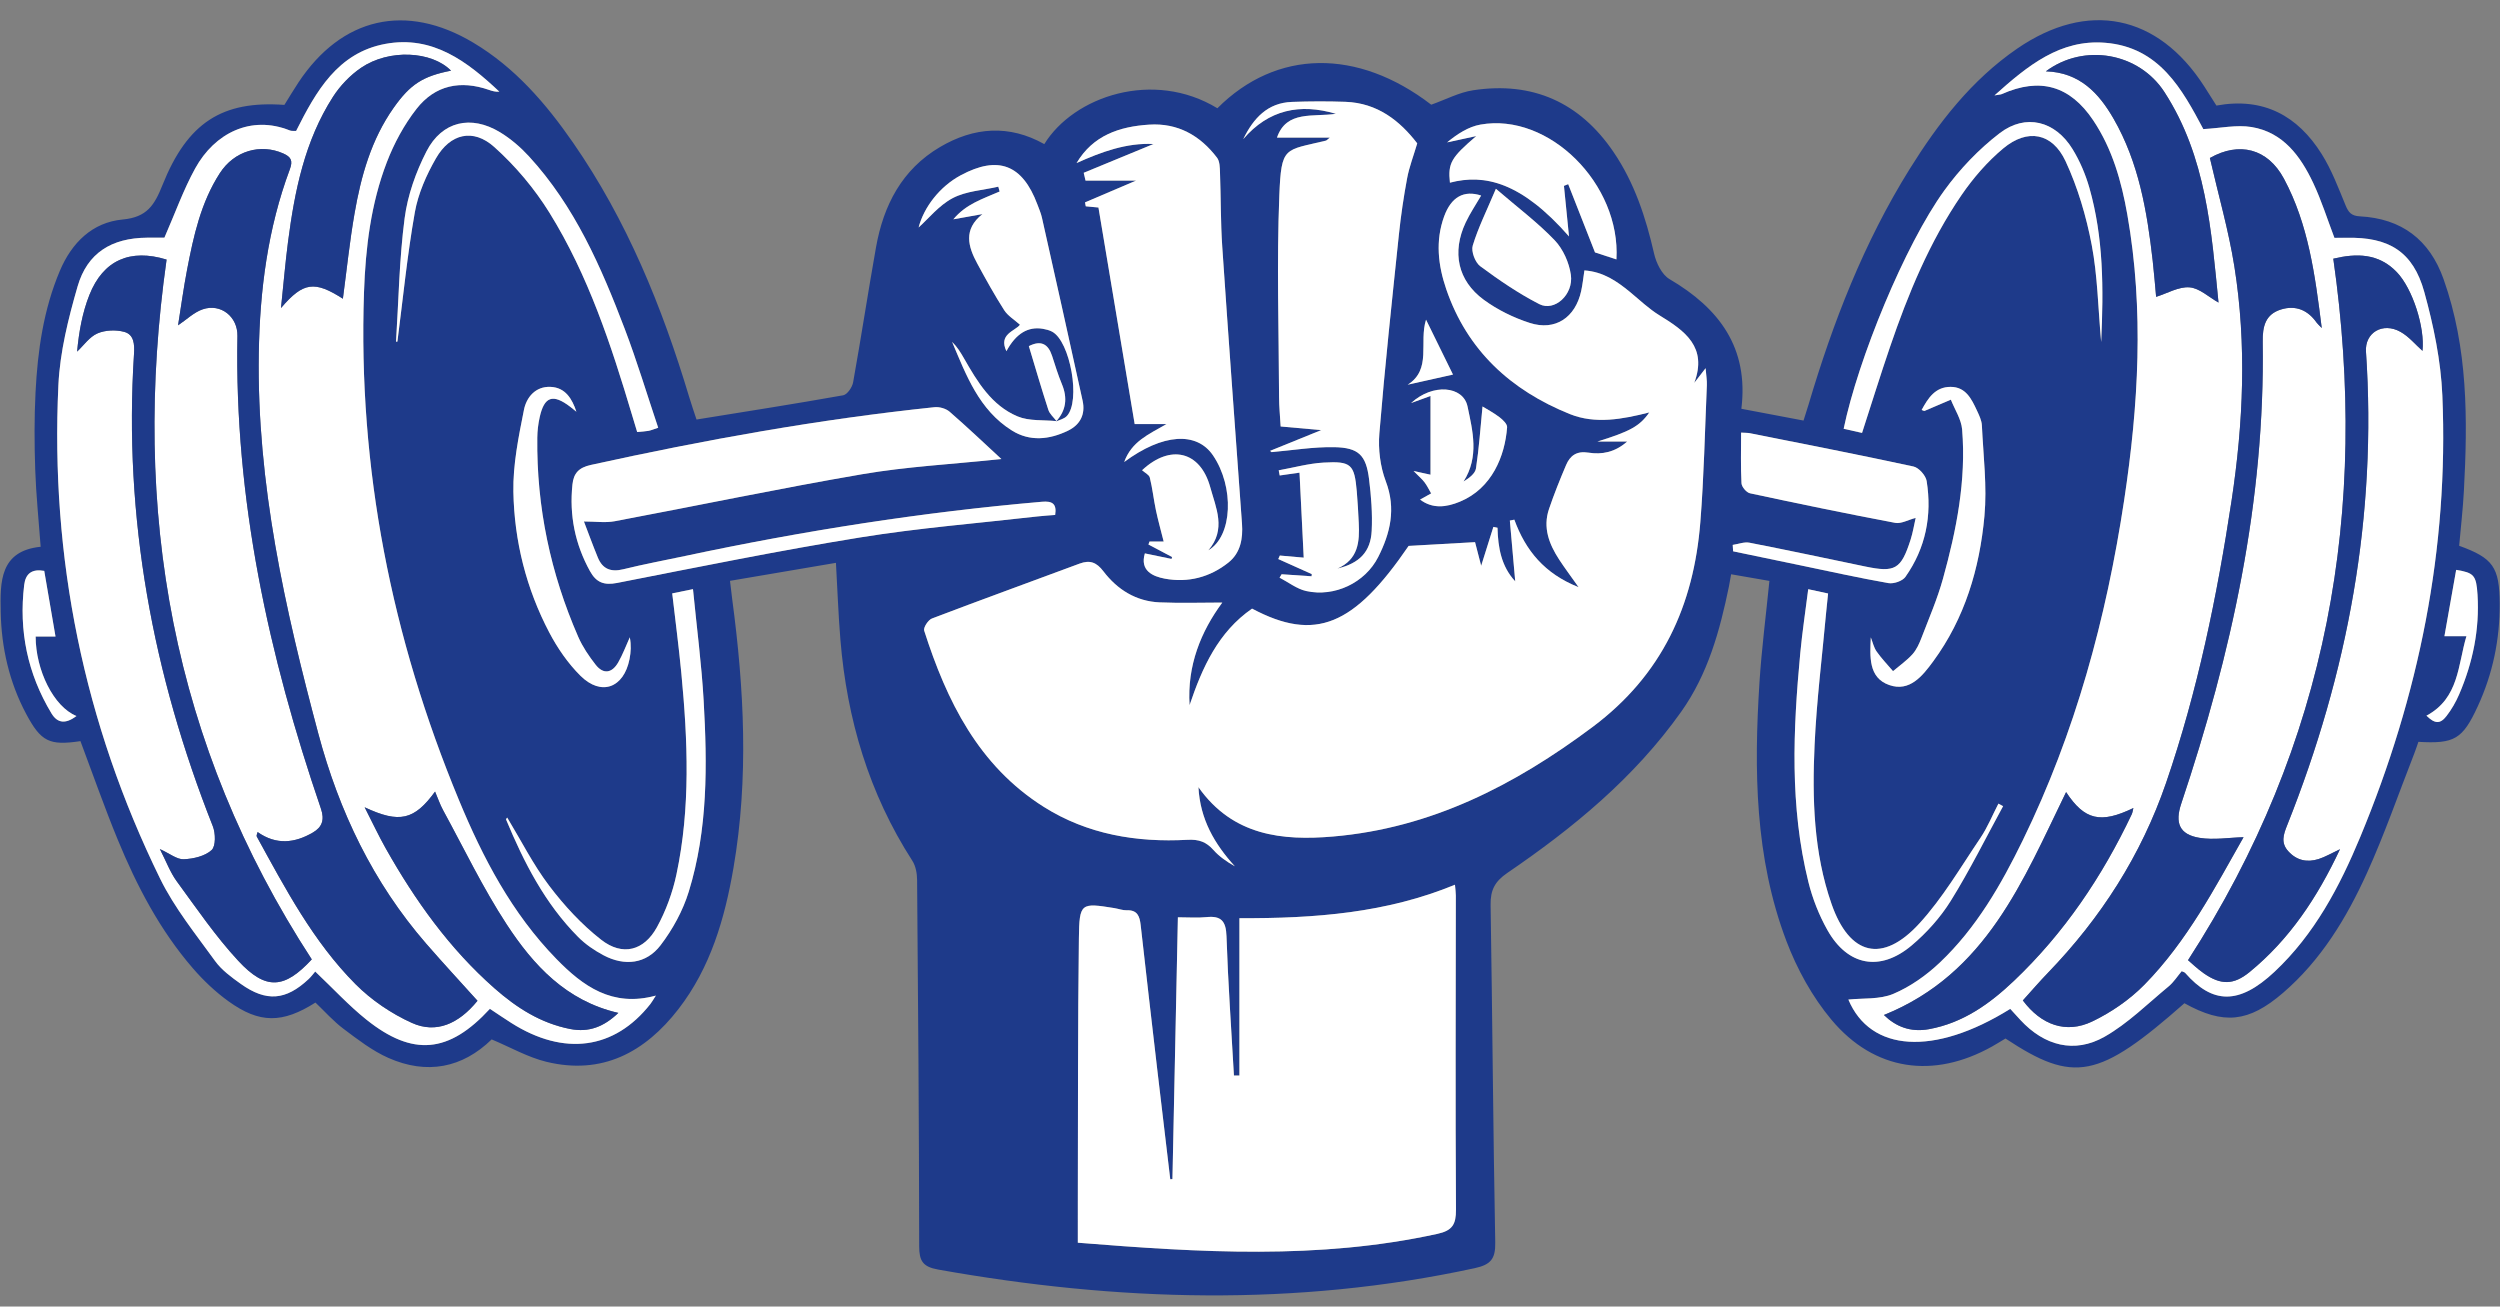 <svg xmlns="http://www.w3.org/2000/svg" xmlns:xlink="http://www.w3.org/1999/xlink" preserveAspectRatio="xMidYMid meet" version="1.0" viewBox="-0.1 -3.5 433.2 226.4" zoomAndPan="magnify" style="fill: rgb(30, 58, 138);" original_string_length="40227"><rect x="-0.1" y="-3.5" width="433.2" height="226.4" fill="#808080" stroke="none"/><g><g id="__id31_s26hz98ztx"><path d="M299.498,98.083c-1.587,7.704-3.624,15.188-8.298,21.772c-8.109,11.424-18.705,20.127-30.129,27.92 c-2.155,1.47-2.921,2.989-2.88,5.515c0.312,19.506,0.439,39.014,0.805,58.519c0.054,2.854-0.806,3.844-3.556,4.44 c-30.987,6.714-61.958,5.779-92.973,0.241c-2.652-0.474-3.287-1.475-3.29-4.037c-0.023-21.152-0.186-42.305-0.361-63.456 c-0.009-1.122-0.23-2.418-0.819-3.333c-7.532-11.689-11.342-24.573-12.472-38.322c-0.356-4.328-0.509-8.673-0.772-13.314 c-6.174,1.049-12.157,2.066-18.357,3.12c0.146,1.221,0.251,2.196,0.38,3.168c2.071,15.515,2.89,31.043,0.221,46.574 c-1.511,8.789-3.978,17.278-9.533,24.46c-5.786,7.481-13.217,11.502-22.904,9.133c-3.207-0.784-6.185-2.502-9.463-3.875 c-5.076,4.951-11.226,6.16-17.901,3.205c-2.787-1.234-5.295-3.18-7.76-5.029c-1.784-1.338-3.286-3.051-4.874-4.558 c-5.735,3.626-9.673,3.656-15.048-0.207c-2.271-1.632-4.363-3.618-6.196-5.737c-5.725-6.619-9.731-14.301-13.035-22.335 c-2.309-5.614-4.309-11.354-6.441-17.022c-5.378,0.798-6.833,0.122-9.426-4.754c-2.919-5.489-4.266-11.437-4.393-17.605 c-0.107-5.205-0.172-10.605,6.924-11.322c-0.34-4.646-0.794-9-0.942-13.364c-0.151-4.461-0.173-8.94,0.054-13.396 c0.366-7.209,1.371-14.326,4.217-21.058c2.067-4.891,5.647-8.406,10.893-8.891c4.212-0.389,5.503-2.499,6.886-5.964 c4.343-10.88,10.393-14.668,21.127-13.894c0.79-1.264,1.576-2.591,2.426-3.875C59.104-0.521,70.244-3.077,81.93,3.903 c7.204,4.303,12.552,10.515,17.259,17.301c9.346,13.475,15.437,28.453,20.124,44.062c0.407,1.354,0.874,2.691,1.279,3.931 c8.7-1.408,17.075-2.716,25.418-4.203c0.703-0.125,1.566-1.39,1.718-2.239c1.395-7.783,2.581-15.604,3.964-23.39 c1.295-7.295,4.494-13.504,11.1-17.393c5.88-3.462,11.977-3.919,18.063-0.501c5.121-8.303,18.908-12.957,29.992-6.214 c10.237-10.252,24.283-10.423,37.057-0.616c2.517-0.892,4.833-2.135,7.281-2.505c10.279-1.554,18.43,2.079,24.29,10.68 c3.65,5.358,5.616,11.38,7.05,17.654c0.369,1.613,1.349,3.622,2.667,4.395c8.597,5.044,13.757,11.877,12.451,22.469 c3.739,0.708,7.197,1.363,10.772,2.04c0.328-1.041,0.61-1.892,0.865-2.752c4.236-14.29,9.596-28.102,17.512-40.811 c4.999-8.026,10.723-15.436,18.623-20.873c12.236-8.42,24.394-5.962,32.421,6.506c0.727,1.129,1.438,2.267,2.124,3.348 c8.212-1.499,14.1,1.807,18.241,8.399c1.725,2.747,2.891,5.863,4.136,8.884c0.51,1.237,1.015,1.836,2.471,1.912 c7.236,0.377,12.09,4.042,14.515,10.887c4.237,11.957,4.189,24.327,3.516,36.748c-0.172,3.17-0.541,6.328-0.815,9.45 c5.862,2.126,6.991,3.678,7.024,10.049c0.031,6.184-1.204,12.139-3.799,17.765c-2.641,5.722-4.039,6.52-10.289,6.16 c-0.227,0.645-0.444,1.328-0.705,1.995c-2.719,6.95-5.16,14.027-8.243,20.812c-3.517,7.741-7.924,15.018-14.489,20.673 c-6.007,5.174-10.328,5.575-17.107,1.815c-14.866,13.105-19.147,13.951-31.006,6.112c-0.775,0.463-1.546,0.95-2.341,1.394 c-10.125,5.657-20.377,4.248-27.825-4.657c-3.316-3.964-5.959-8.783-7.798-13.633c-5.475-14.448-5.631-29.601-4.665-44.781 c0.369-5.802,1.12-11.58,1.722-17.617c-2.152-0.373-4.267-0.74-6.634-1.15C299.689,97.022,299.607,97.555,299.498,98.083z M183.898,63.043c-0.663-1.587-1.16-3.246-1.697-4.884c-0.678-2.072-1.929-2.746-4.023-1.68c1.117,3.693,2.188,7.387,3.379,11.042 c0.237,0.728,0.936,1.306,1.422,1.953c-2.263-0.239-4.738,0.025-6.749-0.818c-4.507-1.889-6.96-5.983-9.287-10.055 c-0.583-1.02-1.199-2.021-2.063-2.86c2.449,5.788,4.665,11.792,10.372,15.363c3.098,1.939,6.47,1.586,9.688,0.035 c2.163-1.043,3.063-2.873,2.557-5.19c-2.31-10.583-4.679-21.153-7.049-31.723c-0.178-0.795-0.513-1.556-0.8-2.324 c-2.582-6.906-6.808-8.504-13.278-5.028c-3.613,1.941-6.37,5.502-7.294,9.042c1.709-1.527,3.533-3.842,5.917-5.092 c2.334-1.223,5.238-1.361,7.892-1.976c0.077,0.279,0.154,0.557,0.231,0.836c-1.454,0.635-2.949,1.192-4.35,1.926 c-1.339,0.702-2.581,1.589-3.673,2.892c1.68-0.301,3.361-0.601,5.041-0.902c-3.357,2.667-2.49,5.631-0.87,8.611 c1.478,2.718,2.977,5.433,4.644,8.037c0.627,0.979,1.749,1.641,2.729,2.524c-0.848,1.11-3.762,1.609-2.347,4.581 c1.652-3.063,3.747-4.318,6.334-3.876c0.532,0.091,1.08,0.233,1.557,0.477c3.187,1.636,5.037,12.134,2.552,14.664 c-0.46,0.468-1.229,0.633-1.855,0.937C184.66,67.611,184.908,65.46,183.898,63.043z M281.856,73.009 c-2.119,1.875-4.39,2.295-6.714,1.924c-2.022-0.323-3.171,0.502-3.871,2.147c-1.066,2.509-2.086,5.045-2.961,7.625 c-1.094,3.222,0.022,6.096,1.775,8.777c0.945,1.446,1.987,2.83,3.353,4.764c-5.913-2.339-9.191-6.365-11.133-11.698 c-0.26,0.051-0.519,0.102-0.779,0.153c0.309,3.49,0.617,6.979,0.932,10.534c-2.406-2.577-2.989-5.838-3.07-9.289 c-0.239-0.048-0.477-0.096-0.716-0.145c-0.644,2.052-1.288,4.104-2.114,6.739c-0.455-1.756-0.81-3.126-1.061-4.096 c-3.639,0.206-7.323,0.414-11.51,0.651c-9.456,13.846-16.168,16.691-27.128,10.866c-5.867,4.06-8.629,10.191-10.829,16.727 c-0.443-6.859,1.975-12.779,5.67-17.776c-3.574,0-7.23,0.126-10.874-0.034c-4.078-0.178-7.32-2.222-9.732-5.388 c-1.191-1.563-2.333-1.995-4.133-1.324c-8.523,3.176-17.077,6.269-25.575,9.508c-0.651,0.248-1.513,1.573-1.344,2.099 c3.903,12.191,9.407,23.397,20.708,30.531c7.58,4.784,16.092,6.2,24.915,5.716c1.963-0.108,3.253,0.351,4.505,1.769 c0.999,1.131,2.286,2.008,3.701,2.823c-3.511-3.87-6.015-8.13-6.306-13.714c5.958,8.452,14.566,9.308,23.356,8.551 c16.961-1.461,31.427-8.874,44.94-18.98c12.08-9.034,17.526-21.073,18.675-35.512c0.628-7.894,0.786-15.826,1.13-23.742 c0.034-0.787-0.113-1.582-0.218-2.915c-0.862,1.116-1.415,1.832-1.968,2.548c2.32-6.205-1.609-9.005-6.019-11.7 c-1.849-1.13-3.445-2.678-5.132-4.065c-2.264-1.86-4.623-3.493-7.882-3.725c-0.2,1.296-0.314,2.448-0.561,3.571 c-1.009,4.598-4.482,6.951-8.892,5.534c-2.812-0.904-5.611-2.275-7.987-4.019c-4.535-3.33-5.54-8.265-3.138-13.38 c0.761-1.62,1.78-3.12,2.684-4.68c-3-0.974-5.188,0.247-6.416,3.622c-1.543,4.24-1.039,8.491,0.367,12.602 c3.633,10.621,11.217,17.53,21.401,21.635c4.452,1.795,9.148,0.898,13.787-0.278c-1.688,2.44-3.459,3.322-8.984,5.043 C278.298,73.009,279.892,73.009,281.856,73.009z M63.39,173.181c8.043,6.431,14.292,5.856,21.398-1.874 c1.207,0.798,2.45,1.651,3.723,2.457c9.139,5.79,17.873,4.597,24.082-3.287c0.266-0.338,0.474-0.722,0.955-1.463 c-7.572,2.076-12.657-1.654-17.236-6.347c-7.709-7.9-12.746-17.527-16.907-27.576c-11.656-28.15-17.488-57.438-16.431-87.969 c0.266-7.671,1.185-15.309,3.955-22.518c1.255-3.266,2.993-6.487,5.141-9.237c3.227-4.132,7.627-5.01,12.556-3.294 c0.566,0.197,1.143,0.366,1.805,0.315C80.877,7.17,74.884,2.586,66.683,4.103c-8.267,1.529-12.023,8.225-15.471,15.084 c-0.398-0.024-0.78,0.043-1.087-0.08c-6.736-2.703-13.029,0.453-16.4,6.568c-2.051,3.721-3.486,7.782-5.339,12.012 c-0.714,0-1.875-0.008-3.035,0.001c-6.096,0.052-10.326,2.627-12.006,8.439c-1.607,5.562-3.055,11.344-3.326,17.088 c-1.413,29.961,4.415,58.564,17.617,85.523c2.495,5.095,6.176,9.634,9.525,14.274c1.142,1.582,2.847,2.828,4.469,3.983 c4.429,3.153,7.814,2.859,11.759-0.851c0.458-0.431,0.831-0.951,1.13-1.299C57.677,167.838,60.344,170.746,63.39,173.181z M378.546,165.078c4.716,5.38,9.287,5.625,15.493-0.2c6.926-6.501,11.278-14.756,14.852-23.365 c10.156-24.464,15.344-49.937,14.221-76.471c-0.255-6.025-1.518-12.113-3.131-17.948c-1.94-7.02-6.172-9.566-13.483-9.386 c-0.722,0.018-1.446,0.002-2.089,0.002c-1.234-3.236-2.24-6.461-3.669-9.488c-2.198-4.657-5.202-8.798-10.681-9.71 c-2.59-0.431-5.355,0.192-8.37,0.356c-3.637-6.842-7.581-14.216-17.024-14.961c-7.757-0.612-13.34,3.905-19.163,9.126 c0.846-0.151,1.085-0.148,1.284-0.236c6.603-2.941,11.814-1.456,15.838,4.564c3.31,4.952,4.885,10.564,5.9,16.327 c2.912,16.532,1.936,33.053-0.556,49.521c-3.095,20.452-8.464,40.256-17.573,58.922c-3.77,7.726-8.053,15.177-14.352,21.151 c-2.335,2.214-5.133,4.193-8.076,5.436c-2.357,0.995-5.253,0.713-7.782,0.984c3.798,9.039,14.771,9.889,28.051,1.614 c0.575,0.629,1.172,1.289,1.777,1.942c4.113,4.44,9.34,5.859,14.577,2.879c4.039-2.298,7.45-5.713,11.077-8.708 c0.894-0.738,1.54-1.774,2.279-2.648C378.234,164.921,378.439,164.956,378.546,165.078z M248.987,210.299 c2.561-0.563,3.221-1.618,3.205-4.192c-0.115-18.138-0.036-36.277-0.026-54.416c0-0.524-0.082-1.048-0.151-1.885 c-11.839,4.882-24.134,5.849-37.348,5.8c0,9.193,0,18.23,0,27.266c-0.317-0.001-0.634-0.001-0.951-0.002 c-0.453-8.046-1.024-16.089-1.29-24.141c-0.086-2.617-0.912-3.581-3.48-3.31c-1.514,0.16-3.059,0.029-4.942,0.029 c-0.316,15.177-0.63,30.271-0.944,45.364c-0.126,0.011-0.252,0.022-0.378,0.033c-0.754-6.357-1.518-12.712-2.259-19.071 c-0.97-8.325-1.935-16.65-2.869-24.979c-0.17-1.512-0.553-2.636-2.412-2.565c-0.711,0.027-1.43-0.261-2.15-0.376 c-5.811-0.932-6.062-0.933-6.142,5.219c-0.197,15.128-0.141,30.259-0.184,45.388c-0.007,2.355-0.001,4.709-0.001,7.376 C207.825,213.531,228.461,214.812,248.987,210.299z M225.079,78.399c0.243,4.925,0.479,9.697,0.728,14.729 c-1.675-0.147-2.907-0.256-4.138-0.364c-0.09,0.203-0.18,0.406-0.27,0.609c1.935,0.869,3.869,1.738,5.804,2.608 c-0.011,0.126-0.022,0.252-0.033,0.378c-1.73-0.117-3.46-0.234-5.19-0.352c-0.12,0.196-0.239,0.393-0.359,0.589 c1.537,0.796,2.993,1.958,4.627,2.321c4.886,1.083,10.192-1.413,12.463-5.89c2.097-4.134,3.122-8.375,1.325-13.111 c-0.971-2.559-1.345-5.576-1.12-8.315c0.945-11.517,2.186-23.011,3.389-34.506c0.341-3.257,0.822-6.508,1.425-9.727 c0.362-1.932,1.086-3.797,1.746-6.027c-2.989-3.885-6.865-7.001-12.441-7.197c-3.089-0.109-6.189-0.098-9.278,0.016 c-4.208,0.155-6.653,2.809-8.43,6.448c4.401-5.128,9.832-6.233,16.056-4.389c-3.925,0.602-8.575-0.653-10.208,4.124 c2.582,0,5.73,0,9.155,0c-0.41,0.321-0.532,0.489-0.685,0.527c-7.189,1.753-7.72,0.856-8.064,9.492 c-0.464,11.637-0.088,23.307-0.045,34.962c0.006,1.629,0.171,3.258,0.273,5.077c2.37,0.212,4.666,0.417,7.031,0.628 c-3.086,1.252-5.974,2.423-8.862,3.595c0.085,0.073,0.169,0.146,0.254,0.219c3.627-0.313,7.261-0.929,10.881-0.858 c4.23,0.083,5.497,1.389,6.016,5.526c0.373,2.965,0.603,5.991,0.458,8.968c-0.178,3.642-2.117,5.624-5.936,6.539 c3.632-1.591,3.857-4.671,3.694-7.908c-0.091-1.818-0.182-3.638-0.341-5.452c-0.413-4.694-0.944-5.277-5.764-5 c-2.606,0.15-5.178,0.872-7.766,1.336c0.057,0.3,0.114,0.6,0.171,0.899C222.689,78.742,223.732,78.592,225.079,78.399z M199.78,21.454c-3.994,1.647-8.044,3.317-12.094,4.987c0.106,0.453,0.211,0.906,0.317,1.358c2.768,0,5.536,0,8.741,0 c-3.267,1.393-6.051,2.58-8.834,3.768c0.044,0.228,0.087,0.456,0.131,0.684c0.723,0.068,1.445,0.136,2.197,0.207 c2.084,12.458,4.17,24.923,6.278,37.523c1.714,0,3.232,0,5.512,0c-3.177,1.826-6.036,3.032-7.329,6.574 c6.703-4.965,12.566-5.292,15.385-1.155c3.71,5.444,3.434,13.991-0.804,16.459c3.144-3.631,1.32-7.345,0.326-10.955 c-1.72-6.249-6.927-7.483-11.808-2.923c0.462,0.423,1.215,0.77,1.34,1.273c0.459,1.848,0.659,3.759,1.051,5.626 c0.37,1.76,0.859,3.495,1.349,5.45c-0.944,0-1.697,0-2.45,0c-0.063,0.173-0.125,0.346-0.188,0.519 c1.365,0.722,2.73,1.445,4.095,2.167c-0.029,0.112-0.058,0.224-0.088,0.336c-1.533-0.319-3.066-0.638-4.625-0.962 c-0.896,2.986,1.363,3.986,3.445,4.376c4.011,0.751,7.85-0.232,11.056-2.807c2.069-1.662,2.515-4.125,2.329-6.704 c-1.154-15.998-2.339-31.995-3.421-47.998c-0.289-4.271-0.234-8.565-0.391-12.847c-0.032-0.875-0.032-1.949-0.51-2.578 c-2.934-3.858-6.805-6.054-11.765-5.736c-5.141,0.33-9.731,1.859-12.577,6.661C190.751,22.816,195.103,21.219,199.78,21.454z M164.446,67.842c-0.634-0.551-1.767-0.873-2.616-0.784c-20.059,2.097-39.869,5.668-59.555,10.008 c-2.097,0.462-2.978,1.447-3.182,3.388c-0.558,5.322,0.443,10.315,3.038,15.013c1.074,1.945,2.411,2.494,4.689,2.047 c14.034-2.752,28.056-5.608,42.169-7.893c10.159-1.645,20.454-2.458,30.689-3.634c0.99-0.114,1.988-0.168,3.062-0.257 c0.316-2.009-0.57-2.434-2.292-2.285c-20.825,1.802-41.429,5.047-61.864,9.402c-3.563,0.759-7.151,1.422-10.686,2.295 c-2.133,0.527-3.585-0.031-4.405-2.029c-0.915-2.23-1.738-4.497-2.411-6.251c2.02,0,3.724,0.26,5.323-0.041 c14.323-2.692,28.591-5.698,42.953-8.158c7.622-1.305,15.398-1.714,23.104-2.527c0.492-0.052,0.986-0.095,0.961-0.092 C170.528,73.376,167.549,70.538,164.446,67.842z M301.667,80.248c0.034,0.621,0.861,1.598,1.47,1.729 c8.368,1.8,16.752,3.532,25.162,5.123c1.033,0.195,2.237-0.517,3.548-0.857c-0.271,1.184-0.477,2.519-0.886,3.79 c-1.648,5.125-2.675,5.708-7.838,4.634c-6.687-1.391-13.367-2.818-20.07-4.126c-0.91-0.178-1.936,0.24-2.909,0.382 c0.024,0.37,0.048,0.741,0.071,1.111c3.884,0.809,7.768,1.619,11.653,2.425c5.083,1.055,10.152,2.188,15.262,3.084 c0.915,0.16,2.433-0.36,2.941-1.081c3.518-4.988,4.632-10.634,3.679-16.609c-0.154-0.964-1.357-2.315-2.286-2.516 c-9.433-2.043-18.909-3.886-28.374-5.776c-0.345-0.069-0.707-0.049-1.494-0.098C301.598,74.457,301.511,77.359,301.667,80.248z M270.9,28.705c0.246-0.098,0.492-0.196,0.737-0.294c1.488,3.791,2.977,7.582,4.643,11.826c0.791,0.259,2.253,0.737,3.716,1.215 c0.768-13.042-11.689-25.482-23.563-23.362c-2.09,0.373-4.021,1.632-5.781,3.083c1.683-0.364,3.367-0.729,5.05-1.093 c-4.35,3.726-4.923,4.678-4.559,8.075c6.008-1.581,12.416-0.077,20.634,9.312C271.485,34.546,271.192,31.625,270.9,28.705z M313.23,98.597c-0.474,3.763-1.031,7.409-1.377,11.076c-1.252,13.278-1.841,26.557,1.405,39.658 c0.713,2.879,1.843,5.749,3.298,8.332c3.496,6.206,9.118,7.278,14.589,2.669c2.606-2.195,5-4.865,6.794-7.751 c3.291-5.294,6.067-10.908,9.057-16.389c-0.269-0.146-0.539-0.293-0.808-0.439c-1.033,1.996-1.885,4.115-3.135,5.965 c-3.404,5.035-6.514,10.38-10.589,14.826c-6.369,6.948-12.069,5.524-15.183-3.378c-3.12-8.919-3.373-18.249-2.951-27.542 c0.35-7.718,1.319-15.408,2.017-23.11c0.089-0.983,0.2-1.963,0.324-3.174C315.42,99.069,314.542,98.88,313.23,98.597z M116.382,99.323c0.54,4.683,1.145,9.261,1.583,13.855c1.111,11.643,1.602,23.3-0.849,34.834c-0.67,3.156-1.831,6.323-3.381,9.149 c-2.251,4.104-5.972,5.059-9.661,2.181c-3.391-2.645-6.414-5.927-9.018-9.367c-2.781-3.673-4.881-7.861-7.267-11.805 c-0.048,0.079-0.23,0.256-0.194,0.343c3.098,7.432,6.732,14.555,12.484,20.342c1.262,1.27,2.818,2.337,4.407,3.177 c3.639,1.924,7.382,1.515,9.868-1.731c2.107-2.752,3.878-5.997,4.896-9.301c3.321-10.784,3.212-21.941,2.58-33.063 c-0.361-6.347-1.194-12.668-1.849-19.349C118.511,98.889,117.552,99.085,116.382,99.323z M361.95,29.056 c-0.664-2.334-1.653-4.655-2.92-6.721c-2.986-4.872-8.108-6.217-12.627-2.755c-3.621,2.774-6.913,6.228-9.592,9.928 c-6.823,9.426-14.949,29.242-17.442,41.289c1.004,0.226,2.016,0.454,3.187,0.718c1.635-5.043,3.162-9.971,4.829-14.851 c3.156-9.242,6.864-18.262,12.406-26.357c2.032-2.968,4.481-5.793,7.234-8.091c4.182-3.492,8.5-2.725,10.802,2.229 c2.116,4.554,3.578,9.533,4.522,14.478c1.018,5.335,1.1,10.849,1.641,16.843C364.423,46.483,364.399,37.662,361.95,29.056z M71.785,33.271c0.575-3.236,2.003-6.458,3.656-9.334c2.466-4.291,6.434-5.249,10.095-1.976c3.671,3.283,6.979,7.218,9.576,11.405 c6.723,10.838,10.68,22.896,14.308,35.046c0.284,0.95,0.573,1.899,0.89,2.951c0.716-0.071,1.34-0.097,1.949-0.204 c0.427-0.075,0.835-0.26,1.692-0.54c-1.942-5.785-3.662-11.523-5.788-17.106c-4.094-10.754-8.675-21.29-16.606-29.919 c-1.462-1.591-3.17-3.063-5.013-4.179c-5.023-3.043-10.058-1.917-12.744,3.317c-1.836,3.578-3.262,7.6-3.784,11.567 c-0.931,7.08-1.04,14.268-1.493,21.411c0.08-0.007,0.16-0.015,0.241-0.022C69.734,48.209,70.467,40.688,71.785,33.271z M95.284,63.538c-2.642-0.104-4.172,1.857-4.593,3.971c-0.932,4.684-1.919,9.483-1.833,14.216 c0.155,8.534,2.232,16.788,6.23,24.395c1.419,2.699,3.235,5.331,5.389,7.472c3.598,3.576,7.511,2.13,8.505-2.878 c0.239-1.206,0.306-2.446,0.049-3.782c-0.66,1.456-1.215,2.972-2.007,4.352c-1.049,1.827-2.546,2.148-3.914,0.4 c-1.167-1.491-2.265-3.111-3.019-4.838c-4.799-10.991-7.231-22.492-7.091-34.504c0.014-1.176,0.155-2.371,0.408-3.519 c0.801-3.642,2.287-4.135,5.305-1.833c0.361,0.276,0.71,0.567,1.065,0.851C99.04,65.618,97.876,63.64,95.284,63.538z M327.269,115.204c3.544,1.241,5.779-1.608,7.604-4.088c5.493-7.468,8.056-16.122,8.888-25.174 c0.477-5.183-0.195-10.477-0.44-15.717c-0.041-0.872-0.471-1.756-0.852-2.574c-0.935-2.005-1.931-4.11-4.568-4.112 c-2.639-0.002-3.899,1.922-5.019,4.002c0.255,0.081,0.421,0.198,0.52,0.156c1.52-0.635,3.031-1.29,4.544-1.941 c0.677,1.719,1.808,3.4,1.953,5.162c0.724,8.827-0.977,17.41-3.319,25.855c-0.968,3.488-2.417,6.847-3.718,10.237 c-0.388,1.01-0.858,2.069-1.566,2.858c-0.988,1.099-2.236,1.965-3.372,2.931c-0.957-1.126-1.996-2.196-2.841-3.401 c-0.495-0.705-0.682-1.626-1.008-2.45C323.936,110.228,323.612,113.923,327.269,115.204z M255.096,39.058 c-0.303,1.003,0.416,2.917,1.296,3.568c3.259,2.413,6.645,4.734,10.247,6.577c2.624,1.342,5.948-1.658,5.461-5.078 c-0.3-2.11-1.343-4.458-2.801-5.986c-2.916-3.055-6.346-5.62-10.189-8.926C257.491,33.055,256.028,35.977,255.096,39.058z M247.779,65.116c0,4.599,0,8.99,0,13.642c-0.777-0.17-1.502-0.329-2.938-0.644c0.92,0.936,1.481,1.404,1.911,1.971 c0.445,0.588,0.763,1.272,1.137,1.913c-0.611,0.341-1.222,0.682-1.919,1.071c2.191,1.651,4.549,1.332,6.886,0.369 c5.584-2.301,7.825-7.937,8.195-12.903c0.041-0.549-0.737-1.291-1.302-1.726c-0.984-0.756-2.1-1.343-2.957-1.875 c-0.357,3.626-0.598,7.201-1.133,10.731c-0.138,0.912-1.198,1.685-2.153,2.271c2.745-4.313,1.576-8.764,0.688-13.008 c-0.743-3.55-6.009-4.057-9.784-0.584C245.913,65.795,246.721,65.501,247.779,65.116z M423.471,106.735c1.236,0,2.373,0,3.814,0 c-1.489,4.94-1.261,10.76-6.932,13.778c1.441,1.397,2.355,1.512,3.483,0.051c0.878-1.137,1.617-2.426,2.186-3.747 c2.37-5.502,3.551-11.256,3.182-17.259c-0.209-3.394-0.628-3.81-3.7-4.31C424.831,99.053,424.186,102.699,423.471,106.735z M6.075,106.798c1.059,0,2.125,0,3.444,0c-0.689-4.013-1.316-7.669-1.953-11.375C5.46,95.04,4.33,95.875,4.092,97.854 c-0.958,7.949,0.581,15.386,4.722,22.253c1.062,1.762,2.473,1.861,4.338,0.467C9.181,118.97,6.081,112.602,6.075,106.798z M243.824,63.161c2.644-0.592,5.208-1.165,7.848-1.756c-1.432-2.917-2.998-6.107-4.668-9.509 C245.752,55.814,248.028,60.508,243.824,63.161z" style="fill: inherit;"/></g><g id="__id32_s26hz98ztx"><path d="M276.703,73.009c1.594,0,3.189,0,5.153,0c-2.119,1.875-4.39,2.295-6.714,1.924 c-2.022-0.323-3.171,0.502-3.871,2.147c-1.066,2.509-2.086,5.045-2.961,7.625c-1.094,3.222,0.022,6.096,1.775,8.777 c0.945,1.446,1.987,2.83,3.353,4.764c-5.913-2.339-9.191-6.365-11.133-11.698c-0.26,0.051-0.519,0.102-0.779,0.153 c0.309,3.49,0.617,6.979,0.932,10.534c-2.406-2.577-2.989-5.838-3.07-9.289c-0.239-0.048-0.477-0.096-0.716-0.145 c-0.644,2.052-1.288,4.104-2.114,6.739c-0.455-1.756-0.81-3.126-1.061-4.096c-3.639,0.206-7.323,0.414-11.51,0.651 c-9.456,13.846-16.168,16.691-27.128,10.866c-5.867,4.06-8.629,10.191-10.829,16.727c-0.443-6.859,1.975-12.779,5.67-17.776 c-3.574,0-7.23,0.126-10.874-0.034c-4.078-0.178-7.32-2.222-9.732-5.388c-1.191-1.563-2.333-1.995-4.133-1.324 c-8.523,3.176-17.077,6.269-25.575,9.508c-0.651,0.248-1.513,1.573-1.344,2.099c3.903,12.191,9.407,23.397,20.708,30.531 c7.58,4.784,16.092,6.2,24.915,5.716c1.963-0.108,3.253,0.351,4.505,1.769c0.999,1.131,2.286,2.008,3.701,2.823 c-3.511-3.87-6.015-8.13-6.306-13.714c5.958,8.452,14.566,9.308,23.356,8.551c16.961-1.461,31.427-8.874,44.94-18.98 c12.08-9.034,17.526-21.073,18.675-35.512c0.628-7.894,0.786-15.826,1.13-23.742c0.034-0.787-0.113-1.582-0.218-2.915 c-0.862,1.116-1.415,1.832-1.968,2.548c2.32-6.205-1.609-9.005-6.019-11.7c-1.849-1.13-3.445-2.678-5.132-4.065 c-2.264-1.86-4.623-3.493-7.882-3.725c-0.2,1.296-0.314,2.448-0.561,3.571c-1.009,4.598-4.482,6.951-8.892,5.534 c-2.812-0.904-5.611-2.275-7.987-4.019c-4.535-3.33-5.54-8.265-3.138-13.38c0.761-1.62,1.78-3.12,2.684-4.68 c-3-0.974-5.188,0.247-6.416,3.622c-1.543,4.24-1.039,8.491,0.367,12.602c3.633,10.621,11.217,17.53,21.401,21.635 c4.452,1.795,9.148,0.898,13.787-0.278C284,70.406,282.229,71.288,276.703,73.009z" style="fill: rgb(255, 255, 255);"/></g><g id="__id33_s26hz98ztx"><path d="M53.39,166.143c-3.945,3.71-7.33,4.005-11.759,0.851c-1.622-1.155-3.326-2.4-4.469-3.983 c-3.35-4.64-7.03-9.179-9.525-14.274C14.435,121.779,8.607,93.175,10.02,63.215c0.271-5.744,1.719-11.526,3.326-17.088 c1.679-5.813,5.909-8.387,12.006-8.439c1.16-0.01,2.321-0.001,3.035-0.001c1.853-4.23,3.288-8.29,5.339-12.012 c3.371-6.115,9.664-9.271,16.4-6.568c0.306,0.123,0.689,0.055,1.087,0.08c3.448-6.858,7.204-13.555,15.471-15.084 c8.201-1.516,14.194,3.067,19.747,8.286c-0.662,0.051-1.239-0.118-1.805-0.315c-4.929-1.716-9.329-0.838-12.556,3.294 c-2.148,2.75-3.886,5.971-5.141,9.237c-2.771,7.209-3.69,14.847-3.955,22.518c-1.057,30.531,4.775,59.819,16.431,87.969 c4.161,10.049,9.199,19.676,16.907,27.576c4.579,4.693,9.664,8.422,17.236,6.347c-0.481,0.741-0.689,1.125-0.955,1.463 c-6.209,7.884-14.942,9.077-24.082,3.287c-1.273-0.806-2.516-1.659-3.723-2.457c-7.106,7.73-13.355,8.305-21.398,1.874 c-3.046-2.435-5.713-5.343-8.87-8.337C54.221,165.192,53.848,165.713,53.39,166.143z M35.023,50.098 c3.149-1.073,6.082,1.299,6.019,4.617c-0.537,28.244,5.387,55.355,14.464,81.898c0.675,1.973,0.191,3.224-1.388,4.146 c-3.134,1.829-6.339,2.211-9.581-0.084c-0.066,0.314-0.236,0.615-0.148,0.775c4.955,9.034,9.782,18.209,17.116,25.587 c2.752,2.768,6.219,5.112,9.78,6.719c4.176,1.885,8.092,0.176,11.356-3.841c-2.953-3.281-5.97-6.535-8.879-9.884 c-9.207-10.601-15.108-22.945-18.7-36.399c-5.767-21.6-10.68-43.349-10.316-65.921c0.176-10.912,1.551-21.612,5.383-31.891 c0.542-1.453,0.224-2.118-1.128-2.722c-3.959-1.766-8.504-0.472-11.012,3.413c-3.279,5.08-4.55,10.884-5.669,16.708 c-0.617,3.213-1.055,6.461-1.567,9.653C32.222,51.888,33.495,50.619,35.023,50.098z M30.529,149.215 c3.434,4.691,6.73,9.544,10.669,13.788c4.817,5.191,8.029,4.815,12.727-0.259C29.69,125.504,22.616,84.894,28.766,41.48 c-6.281-1.925-10.972,0.065-13.38,6.138c-1.221,3.078-1.811,6.405-2.125,9.809c1.159-1.088,2.151-2.559,3.523-3.154 c1.349-0.585,3.183-0.655,4.623-0.272c1.727,0.46,1.82,2.158,1.711,3.851c-1.811,28.328,3.25,55.509,13.657,81.815 c0.485,1.226,0.529,3.466-0.215,4.142c-1.162,1.056-3.162,1.515-4.833,1.581c-1.177,0.046-2.396-0.979-4.126-1.767 C28.701,145.762,29.387,147.655,30.529,149.215z M87.694,156.67c-4.121-6.297-7.396-13.149-11.011-19.775 c-0.546-1-0.912-2.098-1.396-3.231c-3.597,4.93-6.15,5.564-12.203,2.72c1.367,2.677,2.427,4.945,3.653,7.119 c5.089,9.022,11.045,17.39,18.879,24.277c3.806,3.346,7.985,6.03,13.094,7.027c3.264,0.637,5.854-0.416,8.339-2.791 C98,169.945,92.318,163.736,87.694,156.67z M59.316,48.263c0.665-4.961,1.172-9.893,2.018-14.766 c1.128-6.491,2.893-12.805,6.764-18.3c2.903-4.12,5.103-5.502,9.958-6.451C74.713,5.34,67.312,4.945,62.471,8.244 c-1.899,1.294-3.632,3.102-4.875,5.038c-4.888,7.619-6.636,16.285-7.785,25.094c-0.468,3.589-0.771,7.2-1.223,11.504 C52.461,45.33,54.409,45.131,59.316,48.263z" style="fill: rgb(255, 255, 255);"/></g><g id="__id34_s26hz98ztx"><path d="M375.667,167.431c-3.627,2.995-7.038,6.409-11.077,8.708c-5.237,2.98-10.464,1.56-14.577-2.879 c-0.605-0.653-1.202-1.313-1.777-1.942c-13.28,8.275-24.253,7.424-28.051-1.614c2.529-0.271,5.426,0.011,7.782-0.984 c2.943-1.242,5.741-3.221,8.076-5.436c6.299-5.974,10.581-13.425,14.352-21.151c9.109-18.666,14.478-38.47,17.573-58.922 c2.492-16.468,3.468-32.989,0.556-49.521c-1.015-5.762-2.59-11.375-5.9-16.327c-4.025-6.02-9.236-7.505-15.838-4.564 c-0.199,0.088-0.438,0.085-1.284,0.236c5.823-5.222,11.406-9.739,19.163-9.126c9.442,0.745,13.387,8.119,17.024,14.961 c3.016-0.163,5.781-0.786,8.37-0.356c5.48,0.911,8.483,5.053,10.681,9.71c1.428,3.027,2.435,6.252,3.669,9.488 c0.643,0,1.367,0.015,2.089-0.002c7.311-0.18,11.543,2.366,13.483,9.386c1.613,5.835,2.876,11.923,3.131,17.948 c1.122,26.535-4.065,52.007-14.221,76.471c-3.574,8.609-7.926,16.864-14.852,23.365c-6.207,5.825-10.777,5.58-15.493,0.2 c-0.106-0.121-0.311-0.157-0.6-0.294C377.207,165.657,376.56,166.693,375.667,167.431z M387.074,42.686 c2.15,13.518,1.555,27.089-0.489,40.568c-2.513,16.577-5.878,32.981-11.341,48.882c-4.304,12.528-11.287,23.409-20.468,32.923 c-1.504,1.559-2.917,3.206-4.358,4.796c3.166,4.236,7.462,5.828,12.024,3.644c3.296-1.578,6.498-3.787,9.053-6.389 c7.409-7.548,12.253-16.888,17.168-25.543c-2.514,0.067-5.147,0.52-7.64,0.112c-3.508-0.575-4.271-2.602-3.154-5.935 c8.698-25.967,14.527-52.456,14.113-80.02c-0.04-2.685,0.466-4.758,3.165-5.597c2.541-0.79,4.644,0.089,6.18,2.277 c0.14,0.199,0.334,0.359,0.885,0.94c-1.159-9.236-2.31-17.962-6.548-25.872c-2.813-5.25-7.771-6.477-12.837-3.591 C384.305,30.302,386.079,36.432,387.074,42.686z M381.752,165.141c2.967,2.073,5.176,2.073,7.965-0.211 c6.901-5.651,11.706-12.862,15.658-21.28c-1.516,0.711-2.571,1.351-3.715,1.709c-1.97,0.618-3.77,0.263-5.235-1.342 c-1.349-1.478-0.85-2.907-0.202-4.53c10.507-26.354,15.586-53.618,13.653-82.043c-0.224-3.298,2.895-5.181,5.993-3.434 c1.45,0.818,2.578,2.207,3.799,3.289c0.44-4.024-1.695-10.762-4.445-13.635c-3.169-3.311-7.017-3.289-11.011-2.338 c6.228,43.525-0.892,84.023-25.173,121.554C379.663,163.406,380.643,164.366,381.752,165.141z M357.913,133.753 c-7.452,15.29-13.802,31.472-31.571,38.627c2.064,2.01,4.613,3.036,7.803,2.455c5.908-1.076,10.547-4.397,14.751-8.395 c8.692-8.264,15.272-18.046,20.392-28.843c0.14-0.296,0.172-0.643,0.284-1.082C363.87,139.275,361.102,138.598,357.913,133.753z M374.957,12.46c-4.418-6.825-13.917-8.54-20.556-3.598c5.84,0.174,9.179,3.756,11.744,8.214 c4.368,7.591,5.797,16.033,6.771,24.578c0.247,2.168,0.415,4.345,0.597,6.287c1.939-0.608,3.915-1.796,5.785-1.649 c1.73,0.135,3.348,1.699,5.025,2.64C383.086,36.503,382.217,23.675,374.957,12.46z" style="fill: rgb(255, 255, 255);"/></g><g id="__id35_s26hz98ztx"><path d="M186.665,211.838c21.16,1.693,41.796,2.974,62.322-1.539c2.561-0.563,3.221-1.618,3.205-4.192 c-0.115-18.138-0.036-36.277-0.026-54.416c0-0.524-0.082-1.048-0.151-1.885c-11.839,4.882-24.134,5.849-37.348,5.8 c0,9.193,0,18.23,0,27.266c-0.317-0.001-0.634-0.001-0.951-0.002c-0.453-8.046-1.024-16.089-1.29-24.141 c-0.086-2.617-0.912-3.581-3.48-3.31c-1.514,0.16-3.059,0.029-4.942,0.029c-0.316,15.177-0.63,30.271-0.944,45.364 c-0.126,0.011-0.252,0.022-0.378,0.033c-0.754-6.357-1.518-12.712-2.259-19.071c-0.97-8.325-1.935-16.65-2.869-24.979 c-0.17-1.512-0.553-2.636-2.412-2.565c-0.711,0.027-1.43-0.261-2.15-0.376c-5.811-0.932-6.062-0.933-6.142,5.219 c-0.197,15.128-0.141,30.259-0.184,45.388C186.659,206.817,186.665,209.172,186.665,211.838z" style="fill: rgb(255, 255, 255);"/></g><g id="__id36_s26hz98ztx"><path d="M221.645,78.892c1.044-0.15,2.088-0.3,3.434-0.493c0.243,4.925,0.479,9.697,0.728,14.729 c-1.675-0.147-2.907-0.256-4.138-0.364c-0.09,0.203-0.18,0.406-0.27,0.609c1.935,0.869,3.869,1.738,5.804,2.608 c-0.011,0.126-0.022,0.252-0.033,0.378c-1.73-0.117-3.46-0.234-5.19-0.352c-0.12,0.196-0.239,0.393-0.359,0.589 c1.537,0.796,2.993,1.958,4.627,2.321c4.886,1.083,10.192-1.413,12.463-5.89c2.097-4.134,3.122-8.375,1.325-13.111 c-0.971-2.559-1.345-5.576-1.12-8.315c0.945-11.517,2.186-23.011,3.389-34.506c0.341-3.257,0.822-6.508,1.425-9.727 c0.362-1.932,1.086-3.797,1.746-6.027c-2.989-3.885-6.865-7.001-12.441-7.197c-3.089-0.109-6.189-0.098-9.278,0.016 c-4.208,0.155-6.653,2.809-8.43,6.448c4.401-5.128,9.832-6.233,16.056-4.389c-3.925,0.602-8.575-0.653-10.208,4.124 c2.582,0,5.73,0,9.155,0c-0.41,0.321-0.532,0.489-0.685,0.527c-7.189,1.753-7.72,0.856-8.064,9.492 c-0.464,11.637-0.088,23.307-0.045,34.962c0.006,1.629,0.171,3.258,0.273,5.077c2.37,0.212,4.666,0.417,7.031,0.628 c-3.086,1.252-5.974,2.423-8.862,3.595c0.085,0.073,0.169,0.146,0.254,0.219c3.627-0.313,7.261-0.929,10.881-0.858 c4.23,0.083,5.497,1.389,6.016,5.526c0.373,2.965,0.603,5.991,0.458,8.968c-0.178,3.642-2.117,5.624-5.936,6.539 c3.632-1.591,3.857-4.671,3.694-7.908c-0.091-1.818-0.182-3.638-0.341-5.452c-0.413-4.694-0.944-5.277-5.764-5 c-2.606,0.15-5.178,0.872-7.766,1.336C221.531,78.292,221.588,78.592,221.645,78.892z" style="fill: rgb(255, 255, 255);"/></g><g id="__id37_s26hz98ztx"><path d="M186.444,24.758c4.307-1.942,8.659-3.538,13.336-3.304c-3.994,1.647-8.044,3.317-12.094,4.987 c0.106,0.453,0.211,0.906,0.317,1.358c2.768,0,5.536,0,8.741,0c-3.267,1.393-6.051,2.58-8.834,3.768 c0.044,0.228,0.087,0.456,0.131,0.684c0.723,0.068,1.445,0.136,2.197,0.207c2.084,12.458,4.17,24.923,6.278,37.523 c1.714,0,3.232,0,5.512,0c-3.177,1.826-6.036,3.032-7.329,6.574c6.703-4.965,12.566-5.292,15.385-1.155 c3.71,5.444,3.434,13.991-0.804,16.459c3.144-3.631,1.32-7.345,0.326-10.955c-1.72-6.249-6.927-7.483-11.809-2.921 c0.463,0.421,1.217,0.768,1.342,1.271c0.459,1.848,0.659,3.759,1.051,5.626c0.37,1.76,0.859,3.495,1.349,5.45 c-0.944,0-1.697,0-2.45,0c-0.063,0.173-0.125,0.346-0.188,0.519c1.365,0.722,2.73,1.445,4.095,2.167 c-0.029,0.112-0.058,0.224-0.088,0.336c-1.533-0.319-3.066-0.638-4.625-0.962c-0.896,2.986,1.363,3.986,3.445,4.376 c4.011,0.751,7.85-0.232,11.056-2.807c2.069-1.662,2.515-4.125,2.329-6.704c-1.154-15.998-2.339-31.995-3.421-47.998 c-0.289-4.271-0.234-8.565-0.391-12.847c-0.032-0.875-0.032-1.949-0.51-2.578c-2.934-3.858-6.805-6.054-11.765-5.736 C193.88,18.427,189.29,19.956,186.444,24.758z" style="fill: rgb(255, 255, 255);"/></g><g id="__id38_s26hz98ztx"><path d="M173.422,76.044c-2.894-2.669-5.873-5.507-8.976-8.202c-0.634-0.551-1.767-0.873-2.616-0.784 c-20.059,2.097-39.869,5.668-59.555,10.008c-2.097,0.462-2.978,1.447-3.182,3.388c-0.558,5.322,0.443,10.315,3.038,15.013 c1.074,1.945,2.411,2.494,4.689,2.047c14.034-2.752,28.056-5.608,42.169-7.893c10.159-1.645,20.454-2.458,30.689-3.634 c0.99-0.114,1.988-0.168,3.062-0.257c0.316-2.009-0.57-2.434-2.292-2.285c-20.825,1.802-41.429,5.047-61.864,9.402 c-3.563,0.759-7.151,1.422-10.686,2.295c-2.133,0.527-3.585-0.031-4.405-2.029c-0.915-2.23-1.738-4.497-2.411-6.251 c2.02,0,3.724,0.26,5.323-0.041c14.323-2.692,28.591-5.698,42.953-8.158c7.622-1.305,15.398-1.714,23.104-2.527 C172.954,76.085,173.447,76.042,173.422,76.044z" style="fill: rgb(255, 255, 255);"/></g><g id="__id39_s26hz98ztx"><path d="M301.598,71.464c0,2.993-0.087,5.895,0.069,8.784c0.034,0.621,0.861,1.598,1.47,1.729 c8.368,1.8,16.752,3.532,25.162,5.123c1.033,0.195,2.237-0.517,3.548-0.857c-0.271,1.184-0.477,2.519-0.886,3.79 c-1.648,5.125-2.675,5.708-7.838,4.634c-6.687-1.391-13.367-2.818-20.07-4.126c-0.91-0.178-1.936,0.24-2.909,0.382 c0.024,0.37,0.048,0.741,0.071,1.111c3.884,0.809,7.768,1.619,11.653,2.425c5.083,1.055,10.152,2.188,15.262,3.084 c0.915,0.16,2.433-0.36,2.941-1.081c3.518-4.988,4.632-10.634,3.679-16.609c-0.154-0.964-1.357-2.315-2.286-2.516 c-9.433-2.043-18.909-3.886-28.374-5.776C302.748,71.493,302.385,71.512,301.598,71.464z" style="fill: rgb(255, 255, 255);"/></g><g id="__id40_s26hz98ztx"><path d="M182.981,69.473c-2.265-0.238-4.74,0.026-6.751-0.817c-4.507-1.889-6.96-5.983-9.287-10.055 c-0.583-1.02-1.199-2.021-2.063-2.86c2.449,5.788,4.665,11.792,10.372,15.363c3.098,1.939,6.47,1.586,9.688,0.035 c2.163-1.043,3.063-2.873,2.557-5.19c-2.31-10.583-4.679-21.153-7.049-31.723c-0.178-0.795-0.513-1.556-0.8-2.324 c-2.582-6.906-6.808-8.504-13.278-5.028c-3.613,1.941-6.37,5.502-7.294,9.042c1.709-1.527,3.533-3.842,5.917-5.092 c2.334-1.223,5.238-1.361,7.892-1.976c0.077,0.279,0.154,0.557,0.231,0.836c-1.454,0.635-2.949,1.192-4.35,1.926 c-1.339,0.702-2.581,1.589-3.673,2.892c1.68-0.301,3.361-0.601,5.041-0.902c-3.357,2.667-2.49,5.631-0.87,8.611 c1.478,2.718,2.977,5.433,4.644,8.037c0.627,0.979,1.749,1.641,2.729,2.524c-0.848,1.11-3.762,1.609-2.347,4.581 c1.652-3.063,3.747-4.318,6.334-3.876c0.532,0.091,1.08,0.233,1.557,0.477c3.187,1.636,5.037,12.134,2.552,14.664 c-0.46,0.468-1.229,0.633-1.855,0.937L182.981,69.473z" style="fill: rgb(255, 255, 255);"/></g><g id="__id41_s26hz98ztx"><path d="M271.777,37.467c-0.292-2.921-0.585-5.841-0.877-8.762c0.246-0.098,0.492-0.196,0.737-0.294 c1.488,3.791,2.977,7.582,4.643,11.826c0.791,0.259,2.253,0.737,3.716,1.216c0.768-13.043-11.689-25.484-23.563-23.363 c-2.09,0.373-4.021,1.632-5.781,3.083c1.683-0.364,3.367-0.729,5.05-1.093c-4.35,3.726-4.923,4.678-4.559,8.075 C257.151,26.574,263.559,28.078,271.777,37.467z" style="fill: rgb(255, 255, 255);"/></g><g id="__id42_s26hz98ztx"><path d="M316.671,99.339c-1.251-0.27-2.129-0.459-3.442-0.741c-0.474,3.763-1.031,7.409-1.377,11.076 c-1.252,13.278-1.841,26.557,1.405,39.658c0.713,2.879,1.843,5.749,3.298,8.332c3.496,6.206,9.118,7.278,14.589,2.669 c2.606-2.195,5-4.865,6.794-7.751c3.291-5.294,6.067-10.908,9.057-16.389c-0.269-0.146-0.539-0.293-0.808-0.439 c-1.033,1.996-1.885,4.115-3.135,5.965c-3.404,5.035-6.514,10.38-10.589,14.826c-6.369,6.948-12.069,5.524-15.183-3.378 c-3.12-8.919-3.373-18.249-2.951-27.542c0.35-7.718,1.319-15.408,2.017-23.11C316.436,101.53,316.547,100.549,316.671,99.339z" style="fill: rgb(255, 255, 255);"/></g><g id="__id43_s26hz98ztx"><path d="M119.98,98.589c-1.469,0.3-2.429,0.495-3.598,0.734c0.54,4.683,1.145,9.261,1.583,13.855 c1.111,11.643,1.602,23.3-0.849,34.834c-0.67,3.156-1.831,6.323-3.381,9.149c-2.251,4.104-5.972,5.059-9.661,2.181 c-3.391-2.645-6.414-5.927-9.018-9.367c-2.781-3.673-4.881-7.861-7.267-11.805c-0.048,0.079-0.23,0.256-0.194,0.343 c3.098,7.432,6.732,14.555,12.484,20.342c1.262,1.27,2.818,2.337,4.407,3.177c3.639,1.924,7.382,1.515,9.868-1.731 c2.107-2.752,3.878-5.997,4.896-9.301c3.321-10.784,3.212-21.941,2.58-33.063C121.469,111.591,120.635,105.27,119.98,98.589z" style="fill: rgb(255, 255, 255);"/></g><g id="__id44_s26hz98ztx"><path d="M363.99,55.766c0.432-9.282,0.409-18.104-2.04-26.71c-0.664-2.334-1.653-4.655-2.92-6.721 c-2.986-4.872-8.108-6.217-12.627-2.755c-3.621,2.774-6.913,6.228-9.592,9.928c-6.823,9.426-14.949,29.242-17.442,41.289 c1.004,0.226,2.016,0.454,3.187,0.718c1.635-5.043,3.162-9.971,4.829-14.851c3.156-9.242,6.864-18.262,12.406-26.357 c2.032-2.968,4.481-5.793,7.234-8.091c4.182-3.492,8.5-2.725,10.802,2.229c2.116,4.554,3.578,9.533,4.522,14.478 C363.367,44.258,363.449,49.771,363.99,55.766z" style="fill: rgb(255, 255, 255);"/></g><g id="__id45_s26hz98ztx"><path d="M68.763,55.687c0.971-7.478,1.704-14.999,3.022-22.416c0.575-3.236,2.003-6.458,3.656-9.334 c2.466-4.291,6.434-5.249,10.095-1.976c3.671,3.283,6.979,7.218,9.576,11.405c6.723,10.838,10.68,22.896,14.308,35.046 c0.284,0.95,0.573,1.899,0.89,2.951c0.716-0.071,1.34-0.097,1.949-0.204c0.427-0.075,0.835-0.26,1.692-0.54 c-1.942-5.785-3.662-11.523-5.788-17.106c-4.094-10.754-8.675-21.29-16.606-29.919c-1.462-1.591-3.17-3.063-5.013-4.179 c-5.023-3.043-10.058-1.917-12.744,3.317c-1.836,3.578-3.262,7.6-3.784,11.567c-0.931,7.08-1.04,14.268-1.493,21.411 C68.603,55.702,68.683,55.695,68.763,55.687z" style="fill: rgb(255, 255, 255);"/></g><g id="__id46_s26hz98ztx"><path d="M99.779,67.842c-0.739-2.224-1.902-4.202-4.494-4.304c-2.642-0.104-4.172,1.857-4.593,3.971 c-0.932,4.684-1.919,9.483-1.833,14.216c0.155,8.534,2.232,16.788,6.23,24.395c1.419,2.699,3.235,5.331,5.389,7.472 c3.598,3.576,7.511,2.13,8.505-2.878c0.239-1.206,0.306-2.446,0.049-3.782c-0.66,1.456-1.215,2.972-2.007,4.352 c-1.049,1.827-2.546,2.148-3.914,0.4c-1.167-1.491-2.265-3.111-3.019-4.838c-4.799-10.991-7.231-22.492-7.091-34.504 c0.014-1.176,0.155-2.371,0.408-3.519c0.801-3.642,2.287-4.135,5.305-1.833C99.075,67.266,99.424,67.558,99.779,67.842z" style="fill: rgb(255, 255, 255);"/></g><g id="__id47_s26hz98ztx"><path d="M324.073,106.948c-0.137,3.28-0.46,6.975,3.196,8.256c3.544,1.241,5.779-1.608,7.604-4.088 c5.493-7.468,8.056-16.122,8.888-25.174c0.477-5.183-0.195-10.477-0.44-15.717c-0.041-0.872-0.471-1.756-0.852-2.574 c-0.935-2.005-1.931-4.11-4.568-4.112c-2.639-0.002-3.899,1.922-5.019,4.002c0.255,0.081,0.421,0.198,0.52,0.156 c1.52-0.635,3.031-1.29,4.544-1.941c0.677,1.719,1.808,3.4,1.953,5.162c0.724,8.827-0.977,17.41-3.319,25.855 c-0.968,3.488-2.417,6.847-3.718,10.237c-0.388,1.01-0.858,2.069-1.566,2.858c-0.988,1.099-2.236,1.965-3.372,2.931 c-0.957-1.126-1.996-2.196-2.841-3.401C324.586,108.693,324.398,107.772,324.073,106.948z" style="fill: rgb(255, 255, 255);"/></g><g id="__id48_s26hz98ztx"><path d="M259.109,29.213c-1.618,3.842-3.082,6.763-4.014,9.845c-0.303,1.003,0.416,2.917,1.296,3.568 c3.259,2.413,6.645,4.734,10.247,6.577c2.624,1.342,5.948-1.658,5.461-5.078c-0.3-2.11-1.343-4.458-2.801-5.986 C266.383,35.084,262.953,32.518,259.109,29.213z" style="fill: rgb(255, 255, 255);"/></g><g id="__id49_s26hz98ztx"><path d="M244.409,66.343c1.505-0.548,2.312-0.842,3.371-1.228c0,4.599,0,8.99,0,13.642 c-0.777-0.17-1.502-0.329-2.938-0.644c0.92,0.936,1.481,1.404,1.911,1.971c0.445,0.588,0.763,1.272,1.137,1.913 c-0.611,0.341-1.222,0.682-1.919,1.071c2.191,1.651,4.549,1.332,6.886,0.369c5.584-2.301,7.825-7.937,8.195-12.903 c0.041-0.549-0.737-1.291-1.302-1.726c-0.984-0.756-2.1-1.343-2.957-1.875c-0.357,3.626-0.598,7.201-1.133,10.731 c-0.138,0.912-1.198,1.685-2.153,2.271c2.745-4.313,1.576-8.764,0.688-13.008C253.449,63.378,248.184,62.871,244.409,66.343z" style="fill: rgb(255, 255, 255);"/></g><g id="__id50_s26hz98ztx"><path d="M425.505,95.249c-0.673,3.804-1.319,7.451-2.034,11.487c1.236,0,2.373,0,3.814,0 c-1.489,4.94-1.261,10.76-6.932,13.778c1.441,1.397,2.355,1.512,3.483,0.051c0.878-1.137,1.617-2.426,2.186-3.747 c2.37-5.502,3.551-11.256,3.182-17.259C428.996,96.165,428.576,95.749,425.505,95.249z" style="fill: rgb(255, 255, 255);"/></g><g id="__id51_s26hz98ztx"><path d="M13.152,120.574c-3.971-1.605-7.071-7.972-7.077-13.776c1.059,0,2.125,0,3.444,0 c-0.689-4.013-1.316-7.669-1.953-11.375C5.46,95.04,4.33,95.875,4.092,97.854c-0.958,7.949,0.581,15.386,4.722,22.253 C9.876,121.869,11.286,121.969,13.152,120.574z" style="fill: rgb(255, 255, 255);"/></g><g id="__id52_s26hz98ztx"><path d="M182.875,69.555c1.785-1.945,2.033-4.095,1.023-6.512c-0.663-1.587-1.16-3.246-1.697-4.884 c-0.678-2.072-1.929-2.746-4.023-1.68c1.117,3.693,2.188,7.387,3.379,11.042c0.237,0.728,0.936,1.306,1.423,1.952 C182.981,69.473,182.875,69.555,182.875,69.555z" style="fill: rgb(255, 255, 255);"/></g><g id="__id53_s26hz98ztx"><path d="M247.004,51.896c-1.251,3.918,1.024,8.612-3.18,11.265c2.644-0.592,5.208-1.165,7.848-1.756 C250.24,58.488,248.674,55.298,247.004,51.896z" style="fill: rgb(255, 255, 255);"/></g><g id="__id54_s26hz98ztx"><path d="M30.754,52.871c1.467-0.983,2.741-2.252,4.269-2.773c3.149-1.073,6.082,1.299,6.019,4.617 c-0.537,28.244,5.387,55.355,14.464,81.898c0.675,1.973,0.191,3.224-1.388,4.146c-3.134,1.829-6.339,2.211-9.581-0.084 c-0.066,0.314-0.236,0.615-0.148,0.775c4.955,9.034,9.782,18.209,17.116,25.587c2.752,2.768,6.219,5.112,9.78,6.719 c4.176,1.885,8.092,0.176,11.356-3.841c-2.953-3.281-5.97-6.535-8.879-9.884c-9.207-10.601-15.108-22.945-18.7-36.399 c-5.767-21.6-10.68-43.349-10.316-65.921c0.176-10.912,1.551-21.612,5.383-31.891c0.542-1.453,0.224-2.118-1.128-2.722 c-3.959-1.766-8.504-0.472-11.012,3.413c-3.279,5.08-4.55,10.884-5.669,16.708C31.703,46.431,31.266,49.679,30.754,52.871z" style="fill: inherit;"/></g><g id="__id55_s26hz98ztx"><path d="M27.602,143.623c1.099,2.139,1.785,4.032,2.927,5.592c3.434,4.691,6.73,9.544,10.669,13.788 c4.817,5.191,8.029,4.815,12.727-0.259C29.69,125.504,22.616,84.894,28.766,41.48c-6.281-1.925-10.972,0.065-13.38,6.138 c-1.221,3.078-1.811,6.405-2.125,9.809c1.159-1.088,2.151-2.559,3.523-3.154c1.349-0.585,3.183-0.655,4.623-0.272 c1.727,0.46,1.82,2.158,1.711,3.851c-1.811,28.328,3.25,55.509,13.657,81.815c0.485,1.226,0.529,3.466-0.215,4.142 c-1.162,1.056-3.162,1.515-4.833,1.581C30.551,145.437,29.331,144.411,27.602,143.623z" style="fill: inherit;"/></g><g id="__id56_s26hz98ztx"><path d="M107.049,172.017c-9.049-2.072-14.731-8.281-19.355-15.347c-4.121-6.297-7.396-13.149-11.011-19.775 c-0.546-1-0.912-2.098-1.396-3.231c-3.597,4.93-6.15,5.564-12.203,2.72c1.367,2.677,2.427,4.945,3.653,7.119 c5.089,9.022,11.045,17.39,18.879,24.277c3.806,3.346,7.985,6.03,13.094,7.027C101.974,175.445,104.565,174.392,107.049,172.017z" style="fill: inherit;"/></g><g id="__id57_s26hz98ztx"><path d="M48.589,49.879c3.872-4.55,5.82-4.749,10.726-1.616c0.665-4.961,1.172-9.893,2.018-14.766 c1.128-6.491,2.893-12.805,6.764-18.3c2.903-4.12,5.103-5.502,9.958-6.451C74.713,5.34,67.312,4.945,62.471,8.244 c-1.899,1.294-3.632,3.102-4.875,5.038c-4.888,7.619-6.636,16.285-7.785,25.094C49.344,41.965,49.041,45.576,48.589,49.879z" style="fill: inherit;"/></g><g id="__id58_s26hz98ztx"><path d="M382.83,23.878c1.475,6.424,3.249,12.554,4.244,18.808c2.15,13.518,1.555,27.089-0.489,40.568 c-2.513,16.577-5.878,32.981-11.341,48.882c-4.304,12.528-11.287,23.409-20.468,32.923c-1.504,1.559-2.917,3.206-4.358,4.796 c3.166,4.236,7.462,5.828,12.024,3.644c3.296-1.578,6.498-3.787,9.053-6.389c7.409-7.548,12.253-16.888,17.168-25.543 c-2.514,0.067-5.147,0.52-7.64,0.112c-3.508-0.575-4.271-2.602-3.154-5.935c8.698-25.967,14.527-52.456,14.113-80.02 c-0.04-2.685,0.466-4.758,3.165-5.597c2.541-0.79,4.644,0.089,6.18,2.277c0.14,0.199,0.334,0.359,0.885,0.94 c-1.159-9.236-2.31-17.962-6.548-25.872C392.854,22.219,387.896,20.993,382.83,23.878z" style="fill: inherit;"/></g><g id="__id59_s26hz98ztx"><path d="M379.038,162.88c0.625,0.526,1.605,1.486,2.714,2.261c2.967,2.073,5.176,2.073,7.965-0.211 c6.901-5.651,11.706-12.862,15.658-21.28c-1.516,0.711-2.571,1.351-3.715,1.709c-1.97,0.618-3.77,0.263-5.235-1.342 c-1.349-1.478-0.85-2.907-0.202-4.53c10.507-26.354,15.586-53.618,13.653-82.043c-0.224-3.298,2.895-5.181,5.993-3.434 c1.45,0.818,2.578,2.207,3.799,3.289c0.44-4.024-1.695-10.762-4.445-13.635c-3.169-3.311-7.017-3.289-11.011-2.338 C410.44,84.851,403.32,125.349,379.038,162.88z" style="fill: inherit;"/></g><g id="__id60_s26hz98ztx"><path d="M369.572,136.515c-5.702,2.76-8.47,2.083-11.659-2.762c-7.452,15.29-13.802,31.472-31.571,38.627 c2.064,2.01,4.613,3.036,7.803,2.455c5.908-1.076,10.547-4.397,14.751-8.395c8.692-8.264,15.272-18.046,20.392-28.843 C369.429,137.301,369.46,136.954,369.572,136.515z" style="fill: inherit;"/></g><g id="__id61_s26hz98ztx"><path d="M384.325,48.931c-1.239-12.428-2.108-25.256-9.368-36.472c-4.418-6.825-13.917-8.54-20.556-3.598 c5.84,0.174,9.179,3.756,11.744,8.214c4.368,7.591,5.797,16.033,6.771,24.578c0.247,2.168,0.415,4.345,0.597,6.287 c1.939-0.608,3.915-1.796,5.785-1.649C381.029,46.426,382.647,47.99,384.325,48.931z" style="fill: inherit;"/></g></g></svg>